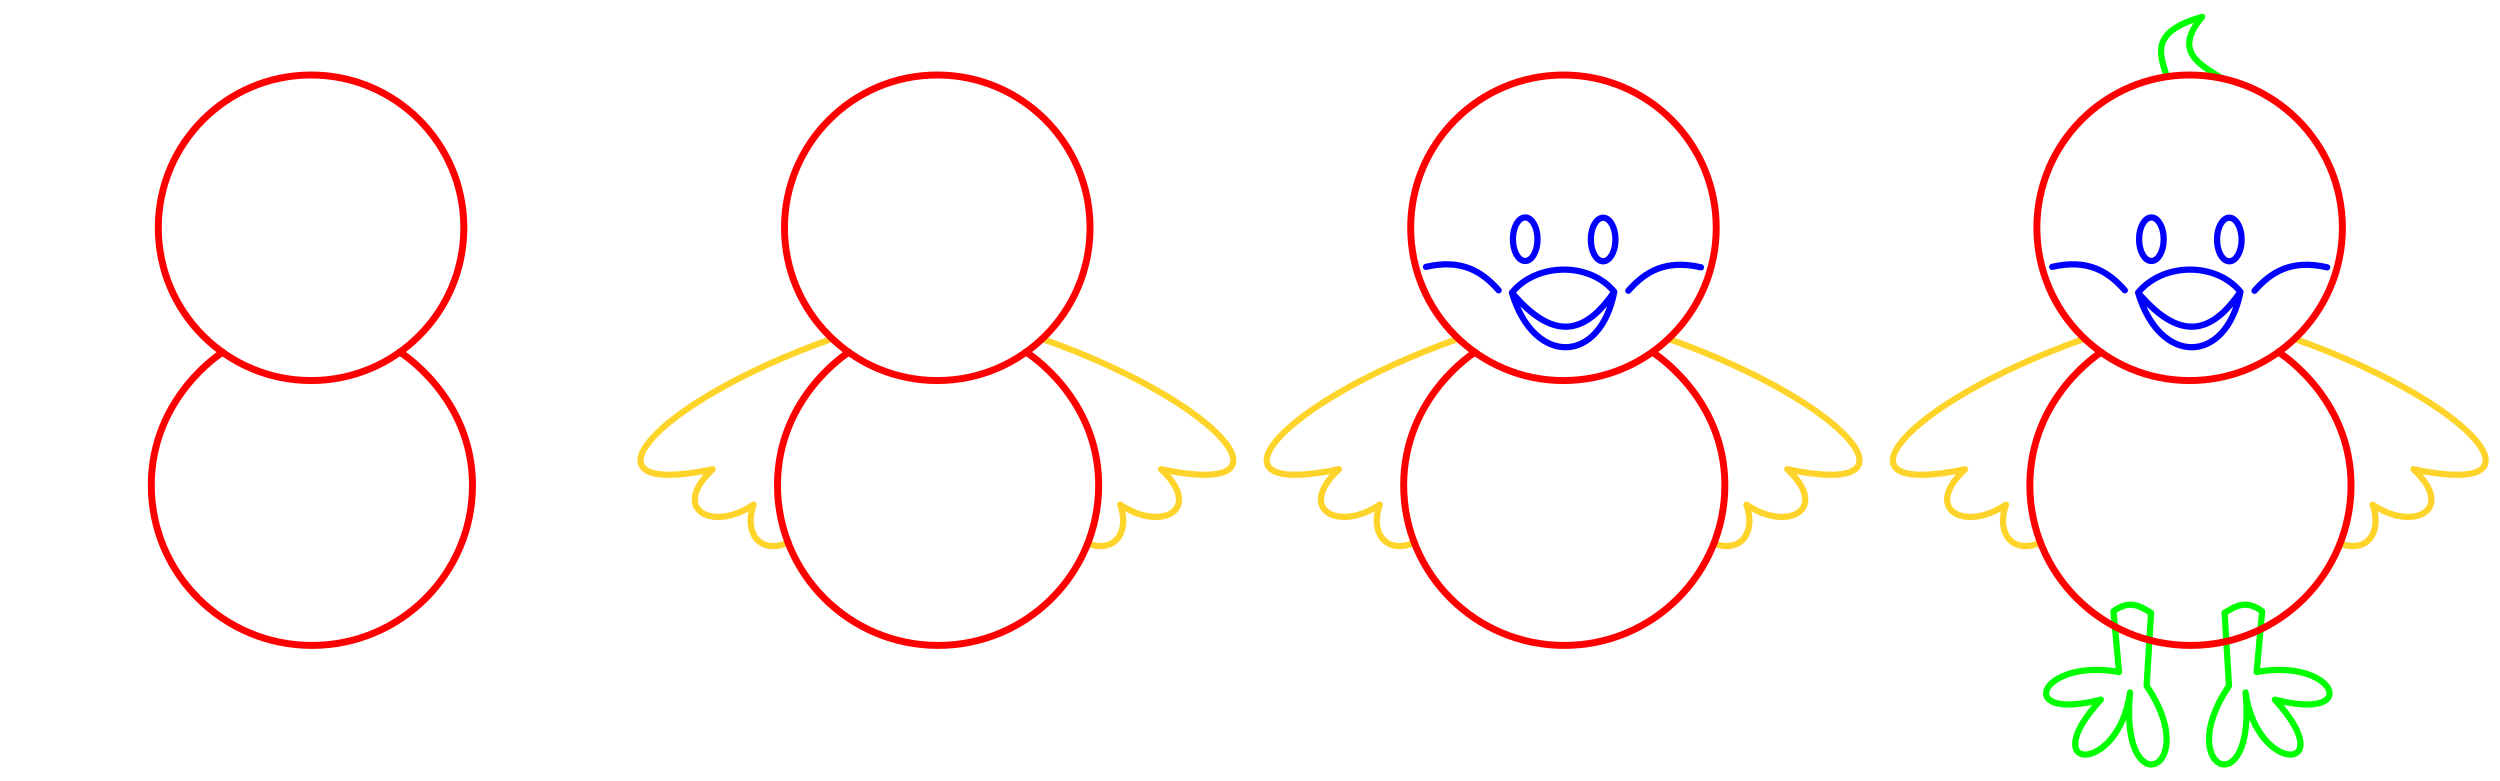 <?xml version="1.0" encoding="UTF-8" standalone="no"?>
<!-- Created with Inkscape (http://www.inkscape.org/) -->

<svg
   width="400mm"
   height="125mm"
   viewBox="0 0 400 125"
   version="1.1"
   id="svg2270"
   xml:space="preserve"
   inkscape:version="1.2.2 (732a01da63, 2022-12-09)"
   sodipodi:docname="steps.svg"
   xmlns:inkscape="http://www.inkscape.org/namespaces/inkscape"
   xmlns:sodipodi="http://sodipodi.sourceforge.net/DTD/sodipodi-0.dtd"
   xmlns="http://www.w3.org/2000/svg"
   xmlns:svg="http://www.w3.org/2000/svg"><sodipodi:namedview
     id="namedview2272"
     pagecolor="#ffffff"
     bordercolor="#000000"
     borderopacity="0.25"
     inkscape:showpageshadow="2"
     inkscape:pageopacity="0.0"
     inkscape:pagecheckerboard="0"
     inkscape:deskcolor="#d1d1d1"
     inkscape:document-units="mm"
     showgrid="false"
     inkscape:zoom="0.52913965"
     inkscape:cx="528.21594"
     inkscape:cy="322.22118"
     inkscape:window-width="1920"
     inkscape:window-height="1009"
     inkscape:window-x="-8"
     inkscape:window-y="-8"
     inkscape:window-maximized="1"
     inkscape:current-layer="layer1" /><defs
     id="defs2267" /><g
     inkscape:label="Layer 1"
     inkscape:groupmode="layer"
     id="layer1"
     transform="translate(-58.524,-19.751)"><circle
       style="fill:none;stroke:#ff0000;stroke-width:1.111;stroke-linecap:round;stroke-linejoin:round;stroke-miterlimit:8;paint-order:markers fill stroke"
       id="path2455"
       cx="108.296"
       cy="56.195"
       r="24.444" /><path
       id="path2455-0"
       style="fill:none;stroke:#ff0000;stroke-width:1.111;stroke-linecap:round;stroke-linejoin:round;stroke-miterlimit:8;paint-order:markers fill stroke"
       d="m 122.503,76.087 c 0,0 11.618,7.144 11.618,21.3 0,14.156 -11.504,25.632 -25.695,25.632 -14.191,0 -25.695,-11.476 -25.695,-25.632 0,-14.156 11.397,-21.272 11.397,-21.272"
       sodipodi:nodetypes="csssc" /><path
       style="fill:none;stroke:#ffd42a;stroke-width:1;stroke-linecap:round;stroke-linejoin:round;stroke-miterlimit:8;paint-order:markers fill stroke"
       d="m 225.27,73.966 c 29.371,10.434 41.333,25.587 19.029,20.864 6.915,6.46 0,10.128 -6.541,5.657 1.622,4.59 -1.036,7.831 -5.198,6.221"
       id="path2864-57"
       sodipodi:nodetypes="cccc" /><path
       style="fill:none;stroke:#ffd42a;stroke-width:1;stroke-linecap:round;stroke-linejoin:round;stroke-miterlimit:8;paint-order:markers fill stroke"
       d="m 191.588,73.966 c -29.371,10.434 -41.333,25.587 -19.029,20.864 -6.915,6.46 0,10.128 6.541,5.657 -1.622,4.59 1.036,7.831 5.198,6.221"
       id="path2864-5-0"
       sodipodi:nodetypes="cccc" /><circle
       style="fill:none;stroke:#ff0000;stroke-width:1.111;stroke-linecap:round;stroke-linejoin:round;stroke-miterlimit:8;paint-order:markers fill stroke"
       id="path2455-8"
       cx="208.486"
       cy="56.195"
       r="24.444" /><path
       id="path2455-0-2"
       style="fill:none;stroke:#ff0000;stroke-width:1.111;stroke-linecap:round;stroke-linejoin:round;stroke-miterlimit:8;paint-order:markers fill stroke"
       d="m 222.693,76.087 c 0,0 11.618,7.144 11.618,21.3 0,14.156 -11.504,25.632 -25.695,25.632 -14.191,0 -25.695,-11.476 -25.695,-25.632 0,-14.156 11.397,-21.272 11.397,-21.272"
       sodipodi:nodetypes="csssc" /><path
       id="path2692-3"
       style="fill:none;stroke:#0000ff;stroke-width:1;stroke-linecap:round;stroke-linejoin:round;stroke-miterlimit:8;paint-order:markers fill stroke"
       d="m 300.431,66.573 c 7.205,8.496 12.152,5.955 16.376,-0.125 m -16.376,0.125 c 3.997,-4.874 12.505,-4.906 16.376,-0.125 -2.315,11.721 -12.893,11.857 -16.376,0.125 z" /><ellipse
       style="fill:none;stroke:#0000ff;stroke-width:1;stroke-linecap:round;stroke-linejoin:round;stroke-miterlimit:8;paint-order:markers fill stroke"
       id="path2747-42"
       cx="302.556"
       cy="58.026"
       rx="1.969"
       ry="3.485" /><ellipse
       style="fill:none;stroke:#0000ff;stroke-width:1;stroke-linecap:round;stroke-linejoin:round;stroke-miterlimit:8;paint-order:markers fill stroke"
       id="path2747-4-6"
       cx="315.026"
       cy="58.073"
       rx="1.969"
       ry="3.485" /><path
       style="fill:none;stroke:#0000ff;stroke-width:1;stroke-linecap:round;stroke-linejoin:round;stroke-miterlimit:8;paint-order:markers fill stroke"
       d="m 286.68,62.448 c 5.758,-1.326 9.008,0.779 11.626,3.75"
       id="path2825-2"
       sodipodi:nodetypes="cc" /><path
       style="fill:none;stroke:#0000ff;stroke-width:1;stroke-linecap:round;stroke-linejoin:round;stroke-miterlimit:8;paint-order:markers fill stroke"
       d="m 330.683,62.521 c -5.758,-1.326 -9.008,0.779 -11.626,3.75"
       id="path2825-8-1"
       sodipodi:nodetypes="cc" /><path
       style="fill:none;stroke:#ffd42a;stroke-width:1;stroke-linecap:round;stroke-linejoin:round;stroke-miterlimit:8;paint-order:markers fill stroke"
       d="m 325.46,73.966 c 29.371,10.434 41.333,25.587 19.029,20.864 6.915,6.46 0,10.128 -6.541,5.657 1.622,4.59 -1.036,7.831 -5.198,6.221"
       id="path2864-7"
       sodipodi:nodetypes="cccc" /><path
       style="fill:none;stroke:#ffd42a;stroke-width:1;stroke-linecap:round;stroke-linejoin:round;stroke-miterlimit:8;paint-order:markers fill stroke"
       d="m 291.778,73.966 c -29.371,10.434 -41.333,25.587 -19.029,20.864 -6.915,6.46 0,10.128 6.541,5.657 -1.622,4.59 1.036,7.831 5.198,6.221"
       id="path2864-5-5"
       sodipodi:nodetypes="cccc" /><circle
       style="fill:none;stroke:#ff0000;stroke-width:1.111;stroke-linecap:round;stroke-linejoin:round;stroke-miterlimit:8;paint-order:markers fill stroke"
       id="path2455-5"
       cx="308.676"
       cy="56.195"
       r="24.444" /><path
       id="path2455-0-25"
       style="fill:none;stroke:#ff0000;stroke-width:1.111;stroke-linecap:round;stroke-linejoin:round;stroke-miterlimit:8;paint-order:markers fill stroke"
       d="m 322.883,76.087 c 0,0 11.618,7.144 11.618,21.3 0,14.156 -11.504,25.632 -25.695,25.632 -14.191,0 -25.695,-11.476 -25.695,-25.632 0,-14.156 11.397,-21.272 11.397,-21.272"
       sodipodi:nodetypes="csssc" /><g
       id="g3034-9"
       transform="translate(302.366,2.195)"><path
         style="fill:none;stroke:#00ff00;stroke-width:1;stroke-linecap:round;stroke-linejoin:round;stroke-miterlimit:8;paint-order:markers fill stroke"
         d="m 100.326,115.618 -0.707,11.668 c 9.151,13.418 -4.42,19.393 -2.652,1.061 -1.768,13.184 -15.467,12.932 -4.685,1.149 -14.05,3.624 -9.785,-6.721 2.917,-4.42 l -0.884,-9.723 c 2.623,-1.924 4.306,-0.795 6.011,0.265 z"
         id="path2942-8"
         sodipodi:nodetypes="ccccccc" /><path
         style="fill:none;stroke:#00ff00;stroke-width:1;stroke-linecap:round;stroke-linejoin:round;stroke-miterlimit:8;paint-order:markers fill stroke"
         d="m 112.093,115.618 0.707,11.668 c -9.151,13.418 4.42,19.393 2.652,1.061 1.768,13.184 15.467,12.932 4.685,1.149 14.05,3.624 9.785,-6.721 -2.917,-4.42 l 0.884,-9.723 c -2.623,-1.924 -4.306,-0.795 -6.011,0.265 z"
         id="path2942-3-0"
         sodipodi:nodetypes="ccccccc" /><path
         id="path2692-9"
         style="fill:none;stroke:#0000ff;stroke-width:1;stroke-linecap:round;stroke-linejoin:round;stroke-miterlimit:8;paint-order:markers fill stroke"
         d="m 98.255,64.378 c 7.205,8.496 12.152,5.955 16.376,-0.125 m -16.376,0.125 c 3.997,-4.874 12.505,-4.906 16.376,-0.125 -2.315,11.721 -12.893,11.857 -16.376,0.125 z" /><ellipse
         style="fill:none;stroke:#0000ff;stroke-width:1;stroke-linecap:round;stroke-linejoin:round;stroke-miterlimit:8;paint-order:markers fill stroke"
         id="path2747-6"
         cx="100.38"
         cy="55.831"
         rx="1.969"
         ry="3.485" /><ellipse
         style="fill:none;stroke:#0000ff;stroke-width:1;stroke-linecap:round;stroke-linejoin:round;stroke-miterlimit:8;paint-order:markers fill stroke"
         id="path2747-4-5"
         cx="112.85"
         cy="55.878"
         rx="1.969"
         ry="3.485" /><path
         style="fill:none;stroke:#0000ff;stroke-width:1;stroke-linecap:round;stroke-linejoin:round;stroke-miterlimit:8;paint-order:markers fill stroke"
         d="m 84.504,60.253 c 5.758,-1.326 9.008,0.779 11.626,3.75"
         id="path2825-28"
         sodipodi:nodetypes="cc" /><path
         style="fill:none;stroke:#0000ff;stroke-width:1;stroke-linecap:round;stroke-linejoin:round;stroke-miterlimit:8;paint-order:markers fill stroke"
         d="m 128.507,60.326 c -5.758,-1.326 -9.008,0.779 -11.626,3.75"
         id="path2825-8-6"
         sodipodi:nodetypes="cc" /><path
         style="fill:none;stroke:#ffd42a;stroke-width:1;stroke-linecap:round;stroke-linejoin:round;stroke-miterlimit:8;paint-order:markers fill stroke"
         d="m 123.284,71.772 c 29.371,10.434 41.333,25.587 19.029,20.864 6.915,6.46 0,10.128 -6.541,5.657 1.622,4.59 -1.036,7.831 -5.198,6.221"
         id="path2864-78"
         sodipodi:nodetypes="cccc" /><path
         style="fill:none;stroke:#ffd42a;stroke-width:1;stroke-linecap:round;stroke-linejoin:round;stroke-miterlimit:8;paint-order:markers fill stroke"
         d="m 89.602,71.772 c -29.371,10.434 -41.333,25.587 -19.029,20.864 -6.915,6.46 0,10.128 6.541,5.657 -1.622,4.59 1.036,7.831 5.198,6.221"
         id="path2864-5-1"
         sodipodi:nodetypes="cccc" /><path
         style="fill:none;stroke:#00ff00;stroke-width:1;stroke-linecap:round;stroke-linejoin:round;stroke-miterlimit:8;paint-order:markers fill stroke"
         d="m 102.849,29.752 c -1.145,-3.526 -2.75,-7.107 5.657,-9.5 -4.69,5.521 -0.439,7.569 3.183,9.861"
         id="path3020-5"
         sodipodi:nodetypes="ccc" /><circle
         style="fill:none;stroke:#ff0000;stroke-width:1.111;stroke-linecap:round;stroke-linejoin:round;stroke-miterlimit:8;paint-order:markers fill stroke"
         id="path2455-07"
         cx="106.5"
         cy="54"
         r="24.444" /><path
         id="path2455-0-1"
         style="fill:none;stroke:#ff0000;stroke-width:1.111;stroke-linecap:round;stroke-linejoin:round;stroke-miterlimit:8;paint-order:markers fill stroke"
         d="m 120.707,73.892 c 0,0 11.618,7.144 11.618,21.3 0,14.156 -11.504,25.632 -25.695,25.632 -14.191,0 -25.695,-11.476 -25.695,-25.632 0,-14.156 11.397,-21.272 11.397,-21.272"
         sodipodi:nodetypes="csssc" /></g></g></svg>
